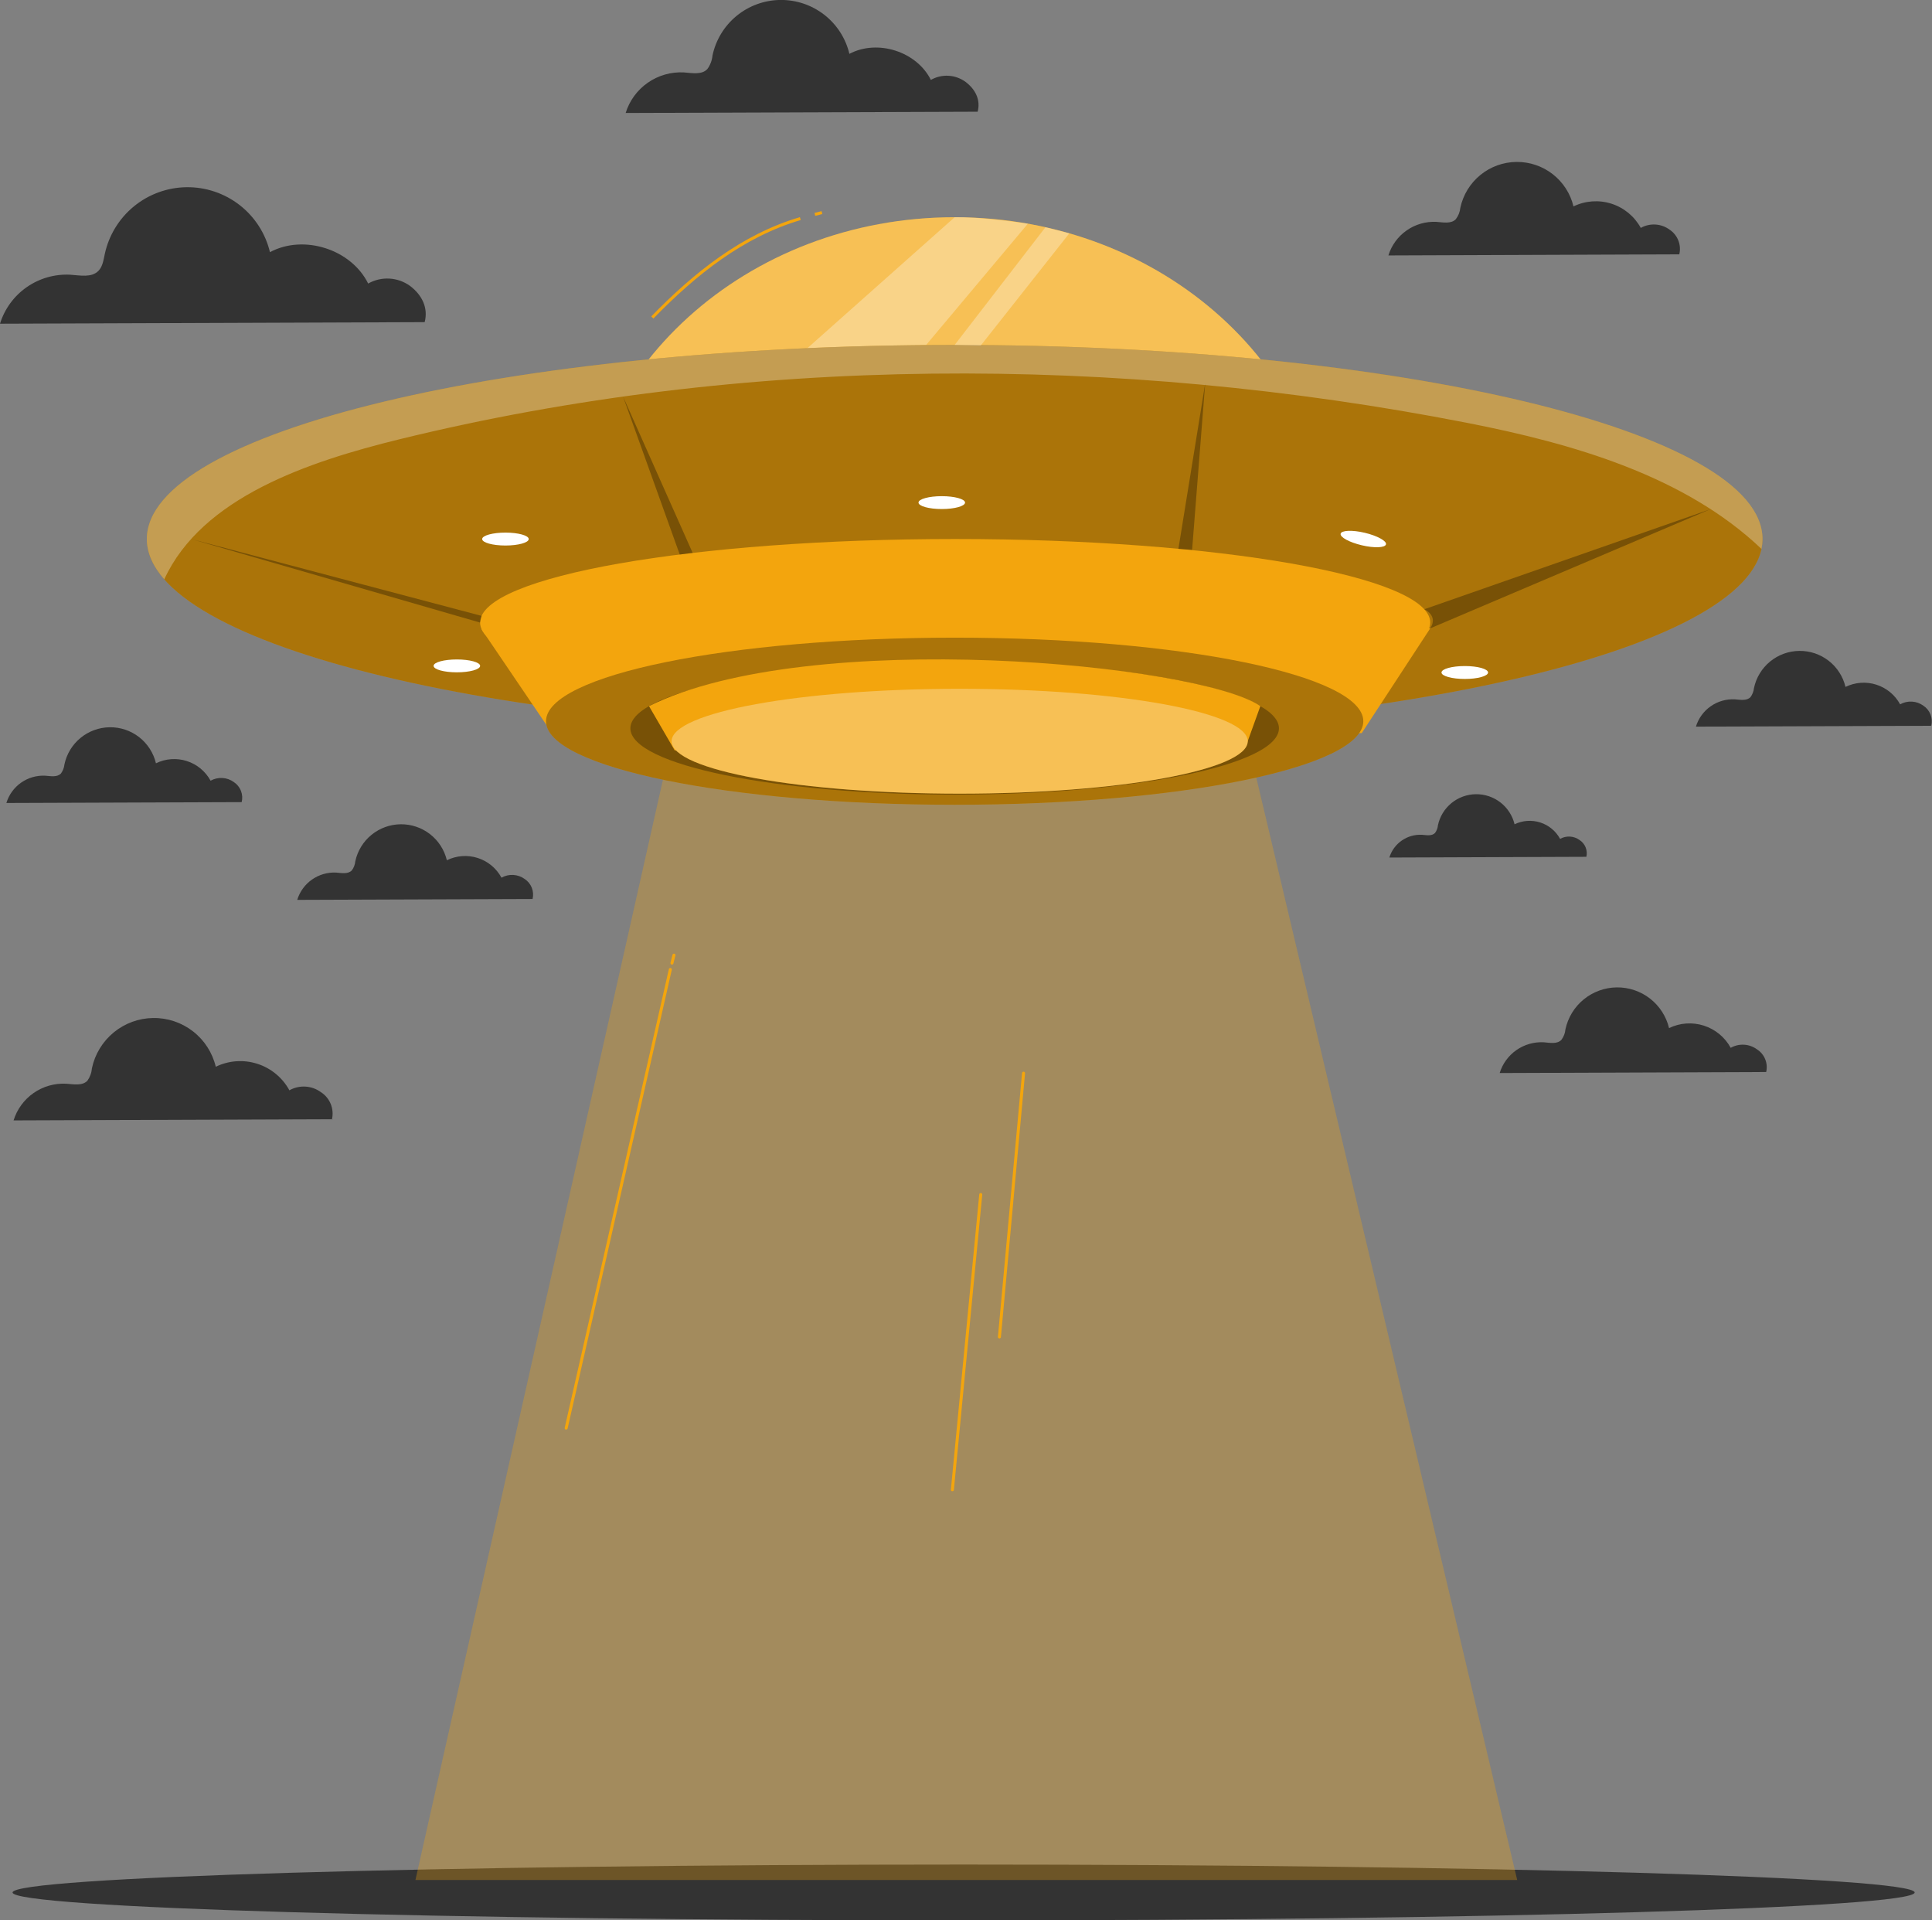 <svg width="322" height="320" viewBox="0 0 322 320" fill="none" xmlns="http://www.w3.org/2000/svg">
<rect x="0" y="0" width="322" height="320" fill="#808080" stroke="none"/>
<g clip-path="url(#clip0_808_148)">
<path d="M292.837 174.862C292.209 174.401 291.46 174.131 290.682 174.086C289.904 174.04 289.129 174.22 288.451 174.605C287.49 172.843 285.886 171.518 283.973 170.905C282.059 170.293 279.983 170.44 278.176 171.316C277.707 169.365 276.589 167.632 275.005 166.399C273.42 165.167 271.463 164.509 269.455 164.534C267.447 164.559 265.507 165.264 263.953 166.535C262.399 167.806 261.324 169.566 260.904 171.528C260.85 172.16 260.618 172.764 260.236 173.271C259.523 174.029 258.316 173.764 257.292 173.68C255.671 173.595 254.068 174.053 252.737 174.981C251.406 175.909 250.424 177.254 249.946 178.804L294.362 178.637C294.53 177.927 294.473 177.183 294.2 176.508C293.927 175.832 293.451 175.257 292.837 174.862Z" fill="#333333"/>
<path d="M53.477 181.987C52.724 181.439 51.83 181.118 50.9 181.065C49.97 181.011 49.044 181.226 48.233 181.684C47.087 179.578 45.171 177.995 42.886 177.264C40.6 176.533 38.121 176.71 35.962 177.758C35.407 175.423 34.073 173.346 32.179 171.87C30.285 170.393 27.944 169.605 25.542 169.634C23.139 169.663 20.818 170.508 18.961 172.03C17.103 173.552 15.82 175.66 15.321 178.008C15.264 178.759 15.002 179.48 14.563 180.092C13.697 180.971 12.286 180.676 11.041 180.585C9.105 180.481 7.189 181.027 5.599 182.135C4.008 183.243 2.834 184.85 2.261 186.701L55.329 186.504C55.523 185.652 55.449 184.761 55.118 183.953C54.787 183.144 54.214 182.458 53.477 181.987Z" fill="#333333"/>
<path d="M263.257 139.976C262.792 139.637 262.239 139.438 261.664 139.404C261.09 139.371 260.517 139.504 260.016 139.787C259.307 138.485 258.122 137.506 256.71 137.054C255.297 136.601 253.763 136.708 252.428 137.354C252.081 135.912 251.253 134.631 250.082 133.72C248.91 132.81 247.463 132.324 245.978 132.342C244.493 132.361 243.059 132.882 241.91 133.822C240.762 134.762 239.967 136.063 239.656 137.513C239.617 137.979 239.449 138.426 239.17 138.802C238.639 139.347 237.751 139.165 236.992 139.105C235.793 139.042 234.608 139.38 233.623 140.067C232.639 140.753 231.912 141.748 231.559 142.894L264.395 142.773C264.517 142.247 264.473 141.695 264.269 141.195C264.065 140.694 263.712 140.269 263.257 139.976Z" fill="#333333"/>
<path d="M68.358 47.657C67.355 46.924 66.161 46.496 64.92 46.423C63.679 46.351 62.444 46.637 61.361 47.248C58.531 41.525 50.631 39.002 44.993 42.018C44.249 38.907 42.468 36.142 39.943 34.175C37.418 32.209 34.299 31.158 31.097 31.196C27.895 31.234 24.801 32.358 22.323 34.384C19.846 36.41 18.131 39.217 17.461 42.344C17.249 43.329 17.112 44.413 16.407 45.133C15.261 46.3 13.371 45.891 11.709 45.777C9.126 45.643 6.573 46.373 4.452 47.852C2.331 49.33 0.765 51.472 0 53.94L70.779 53.682C71.401 51.287 70.324 49.15 68.358 47.657Z" fill="#333333"/>
<path d="M87.459 146.479C86.903 146.073 86.241 145.835 85.553 145.795C84.866 145.754 84.181 145.913 83.581 146.252C82.734 144.685 81.312 143.508 79.614 142.967C77.916 142.426 76.074 142.563 74.475 143.349C74.062 141.625 73.075 140.092 71.675 139.002C70.276 137.912 68.546 137.33 66.772 137.351C64.997 137.372 63.282 137.996 61.909 139.118C60.535 140.241 59.585 141.797 59.214 143.531C59.164 144.081 58.962 144.606 58.63 145.047C57.992 145.691 56.937 145.479 56.027 145.403C54.593 145.332 53.176 145.74 52.001 146.564C50.825 147.387 49.959 148.579 49.538 149.95L88.764 149.806C88.913 149.185 88.868 148.533 88.635 147.938C88.402 147.343 87.991 146.834 87.459 146.479Z" fill="#333333"/>
<path d="M38.975 130.321C38.418 129.916 37.757 129.68 37.07 129.639C36.382 129.599 35.698 129.757 35.097 130.093C34.247 128.53 32.825 127.355 31.128 126.814C29.431 126.273 27.591 126.408 25.991 127.191C25.581 125.465 24.595 123.93 23.195 122.838C21.795 121.747 20.064 121.164 18.288 121.186C16.513 121.208 14.797 121.834 13.425 122.96C12.052 124.086 11.105 125.645 10.738 127.38C10.683 127.929 10.481 128.452 10.154 128.896C9.516 129.548 8.454 129.328 7.551 129.26C6.116 129.184 4.697 129.591 3.521 130.416C2.345 131.24 1.479 132.434 1.062 133.807L40.28 133.663C40.435 133.04 40.393 132.383 40.159 131.785C39.926 131.186 39.512 130.675 38.975 130.321Z" fill="#333333"/>
<path d="M320.566 117.595C320.009 117.19 319.348 116.953 318.66 116.913C317.973 116.872 317.288 117.03 316.688 117.368C315.838 115.805 314.416 114.63 312.719 114.089C311.022 113.548 309.181 113.683 307.582 114.465C307.172 112.739 306.186 111.204 304.786 110.113C303.386 109.022 301.655 108.439 299.879 108.461C298.103 108.483 296.388 109.109 295.015 110.234C293.643 111.36 292.695 112.919 292.329 114.655C292.275 115.204 292.073 115.728 291.744 116.171C291.107 116.822 290.044 116.603 289.141 116.534C287.707 116.46 286.289 116.868 285.113 117.692C283.937 118.516 283.071 119.709 282.653 121.082L321.879 120.938C322.031 120.313 321.986 119.658 321.751 119.059C321.516 118.461 321.102 117.95 320.566 117.595Z" fill="#333333"/>
<path d="M160.932 13.65C160.103 13.04 159.114 12.684 158.086 12.624C157.058 12.565 156.035 12.806 155.142 13.316C152.789 8.572 146.24 6.495 141.566 8.974C140.952 6.392 139.477 4.096 137.383 2.464C135.288 0.831 132.7 -0.04 130.044 -0.008C127.387 0.025 124.821 0.96 122.768 2.643C120.715 4.327 119.296 6.658 118.747 9.254C118.67 10.078 118.368 10.864 117.874 11.528C116.925 12.498 115.339 12.172 113.981 12.066C111.841 11.953 109.724 12.557 107.966 13.782C106.208 15.006 104.909 16.781 104.275 18.826L162.943 18.614C163.459 16.636 162.571 14.885 160.932 13.65Z" fill="#333333"/>
<path d="M278.252 38.259C277.565 37.757 276.748 37.464 275.899 37.414C275.05 37.364 274.204 37.56 273.463 37.978C272.413 36.055 270.663 34.61 268.574 33.943C266.486 33.275 264.22 33.437 262.247 34.393C261.737 32.263 260.517 30.369 258.787 29.022C257.058 27.676 254.921 26.956 252.727 26.983C250.534 27.009 248.415 27.78 246.718 29.168C245.022 30.556 243.848 32.479 243.39 34.621C243.322 35.316 243.059 35.978 242.631 36.531C241.872 37.327 240.536 37.061 239.421 36.97C237.651 36.878 235.901 37.378 234.448 38.391C232.995 39.404 231.922 40.873 231.4 42.564L279.883 42.382C280.068 41.61 280.01 40.801 279.718 40.063C279.426 39.326 278.914 38.696 278.252 38.259Z" fill="#333333"/>
<path d="M319.109 315.354C319.109 317.916 248.14 320 160.598 320C73.056 320 2.094 317.916 2.094 315.354C2.094 312.792 73.063 310.701 160.628 310.701C248.193 310.701 319.109 312.785 319.109 315.354Z" fill="#333333"/>
<path opacity="0.3" d="M111.932 123.515L69.239 313.277H252.868L207.951 123.515" fill="#F3A50D"/>
<path d="M111.72 161.553L94.357 237.988" stroke="#F3A50D" stroke-width="0.5" stroke-linecap="round" stroke-linejoin="round"/>
<path d="M111.993 160.485C112.281 159.325 112.031 160.318 112.327 159.159" stroke="#F3A50D" stroke-width="0.5" stroke-linecap="round" stroke-linejoin="round"/>
<path d="M163.459 199.047L158.731 248.25" stroke="#F3A50D" stroke-width="0.5" stroke-linecap="round" stroke-linejoin="round"/>
<path d="M166.57 222.784C167.911 208.131 169.251 193.479 170.592 178.826" stroke="#F3A50D" stroke-width="0.5" stroke-linecap="round" stroke-linejoin="round"/>
<path d="M159.11 36.197C124.453 36.197 96.368 61.617 96.368 92.971H221.845C221.853 61.617 193.768 36.197 159.11 36.197Z" fill="#F3A50D"/>
<path opacity="0.3" d="M159.11 36.197C124.453 36.197 96.368 61.617 96.368 92.971H221.845C221.853 61.617 193.768 36.197 159.11 36.197Z" fill="white"/>
<path opacity="0.3" d="M159.11 36.197L133.673 58.813L154.36 57.479L171.313 37.273C171.313 37.273 163.102 36.083 159.11 36.197Z" fill="white"/>
<path d="M159.11 122.173C233.468 122.173 293.748 107.691 293.748 89.826C293.748 71.961 233.468 57.479 159.11 57.479C84.752 57.479 24.473 71.961 24.473 89.826C24.473 107.691 84.752 122.173 159.11 122.173Z" fill="#F3A50D"/>
<path opacity="0.3" d="M159.11 122.173C233.468 122.173 293.748 107.691 293.748 89.826C293.748 71.961 233.468 57.479 159.11 57.479C84.752 57.479 24.473 71.961 24.473 89.826C24.473 107.691 84.752 122.173 159.11 122.173Z" fill="black"/>
<path d="M159.194 117.664C202.924 117.664 238.374 111.43 238.374 103.741C238.374 96.052 202.924 89.818 159.194 89.818C115.464 89.818 80.014 96.052 80.014 103.741C80.014 111.43 115.464 117.664 159.194 117.664Z" fill="#F3A50D"/>
<path d="M80.265 104.87L91.997 122.166H226.953L238.374 104.704L157.714 96.23L80.265 104.87Z" fill="#F3A50D"/>
<path d="M159.11 134.103C196.725 134.103 227.218 127.869 227.218 120.18C227.218 112.491 196.725 106.257 159.11 106.257C121.496 106.257 91.003 112.491 91.003 120.18C91.003 127.869 121.496 134.103 159.11 134.103Z" fill="#F3A50D"/>
<path opacity="0.3" d="M159.11 134.103C196.725 134.103 227.218 127.869 227.218 120.18C227.218 112.491 196.725 106.257 159.11 106.257C121.496 106.257 91.003 112.491 91.003 120.18C91.003 127.869 121.496 134.103 159.11 134.103Z" fill="black"/>
<path opacity="0.3" d="M159.11 132.412C188.959 132.412 213.157 127.465 213.157 121.362C213.157 115.259 188.959 110.312 159.11 110.312C129.262 110.312 105.064 115.259 105.064 121.362C105.064 127.465 129.262 132.412 159.11 132.412Z" fill="black"/>
<path d="M108.168 117.664L112.448 125.038L207.784 123.984L210.06 117.664C199.755 110.615 134.903 104.4 108.168 117.664Z" fill="#F3A50D"/>
<path d="M159.945 132.253C186.462 132.253 207.958 128.341 207.958 123.515C207.958 118.689 186.462 114.776 159.945 114.776C133.428 114.776 111.932 118.689 111.932 123.515C111.932 128.341 133.428 132.253 159.945 132.253Z" fill="#F3A50D"/>
<path opacity="0.3" d="M159.945 132.253C186.462 132.253 207.958 128.341 207.958 123.515C207.958 118.689 186.462 114.776 159.945 114.776C133.428 114.776 111.932 118.689 111.932 123.515C111.932 128.341 133.428 132.253 159.945 132.253Z" fill="white"/>
<g opacity="0.3">
<path d="M159.11 57.479C84.742 57.479 24.473 71.963 24.473 89.826C24.473 92.1 25.483 94.374 27.38 96.534C33.648 82.891 51.344 76.934 66.575 73.198C124.203 59.078 186.24 59.078 244.444 70.447C262.149 73.91 280.748 79.253 293.573 91.463C293.687 90.917 293.746 90.361 293.748 89.803C293.748 71.962 233.479 57.479 159.11 57.479Z" fill="white"/>
</g>
<path opacity="0.3" d="M80.007 103.741L31.872 89.826L80.265 102.627L80.007 103.741Z" fill="black"/>
<path opacity="0.3" d="M103.843 66.081L113.29 92.403L115.446 92.138L103.843 66.081Z" fill="black"/>
<path opacity="0.3" d="M196.401 91.456L200.863 63.914L198.685 91.622L196.401 91.456Z" fill="black"/>
<path opacity="0.3" d="M238.373 104.704L285.081 84.847L237.387 101.52C237.387 101.52 239.77 102.574 238.373 104.704Z" fill="black"/>
<path opacity="0.3" d="M159.11 57.479L174.242 37.864L178.226 38.88L163.459 57.577L159.11 57.479Z" fill="white"/>
<path d="M84.241 90.902C86.383 90.902 88.119 90.42 88.119 89.826C88.119 89.232 86.383 88.75 84.241 88.75C82.1 88.75 80.363 89.232 80.363 89.826C80.363 90.42 82.1 90.902 84.241 90.902Z" fill="white"/>
<path d="M160.841 83.748C160.841 84.339 159.11 84.824 156.963 84.824C154.815 84.824 153.085 84.339 153.085 83.748C153.085 83.156 154.823 82.679 156.963 82.679C159.103 82.679 160.841 83.156 160.841 83.748Z" fill="white"/>
<path d="M248.011 112.063C248.011 112.654 246.273 113.139 244.133 113.139C241.993 113.139 240.248 112.654 240.248 112.063C240.248 111.472 241.986 110.987 244.133 110.987C246.281 110.987 248.011 111.472 248.011 112.063Z" fill="white"/>
<path d="M230.997 90.705C230.861 91.281 229.062 91.357 226.975 90.864C224.889 90.372 223.31 89.515 223.439 88.939C223.568 88.363 225.382 88.287 227.461 88.78C229.54 89.273 231.134 90.152 230.997 90.705Z" fill="white"/>
<path d="M80.022 110.956C80.022 111.555 78.284 112.033 76.144 112.033C74.004 112.033 72.266 111.555 72.266 110.956C72.266 110.358 74.004 109.888 76.144 109.888C78.284 109.888 80.022 110.365 80.022 110.956Z" fill="white"/>
<path d="M108.722 52.901C115.84 45.595 123.763 39.259 133.385 36.425" stroke="#F3A50D" stroke-width="0.5" stroke-miterlimit="10"/>
<path d="M135.813 35.727L136.99 35.424" stroke="#F3A50D" stroke-width="0.5" stroke-miterlimit="10"/>
</g>
<defs>
<clipPath id="clip0_808_148">
<rect width="322" height="320" fill="white"/>
</clipPath>
</defs>
</svg>
